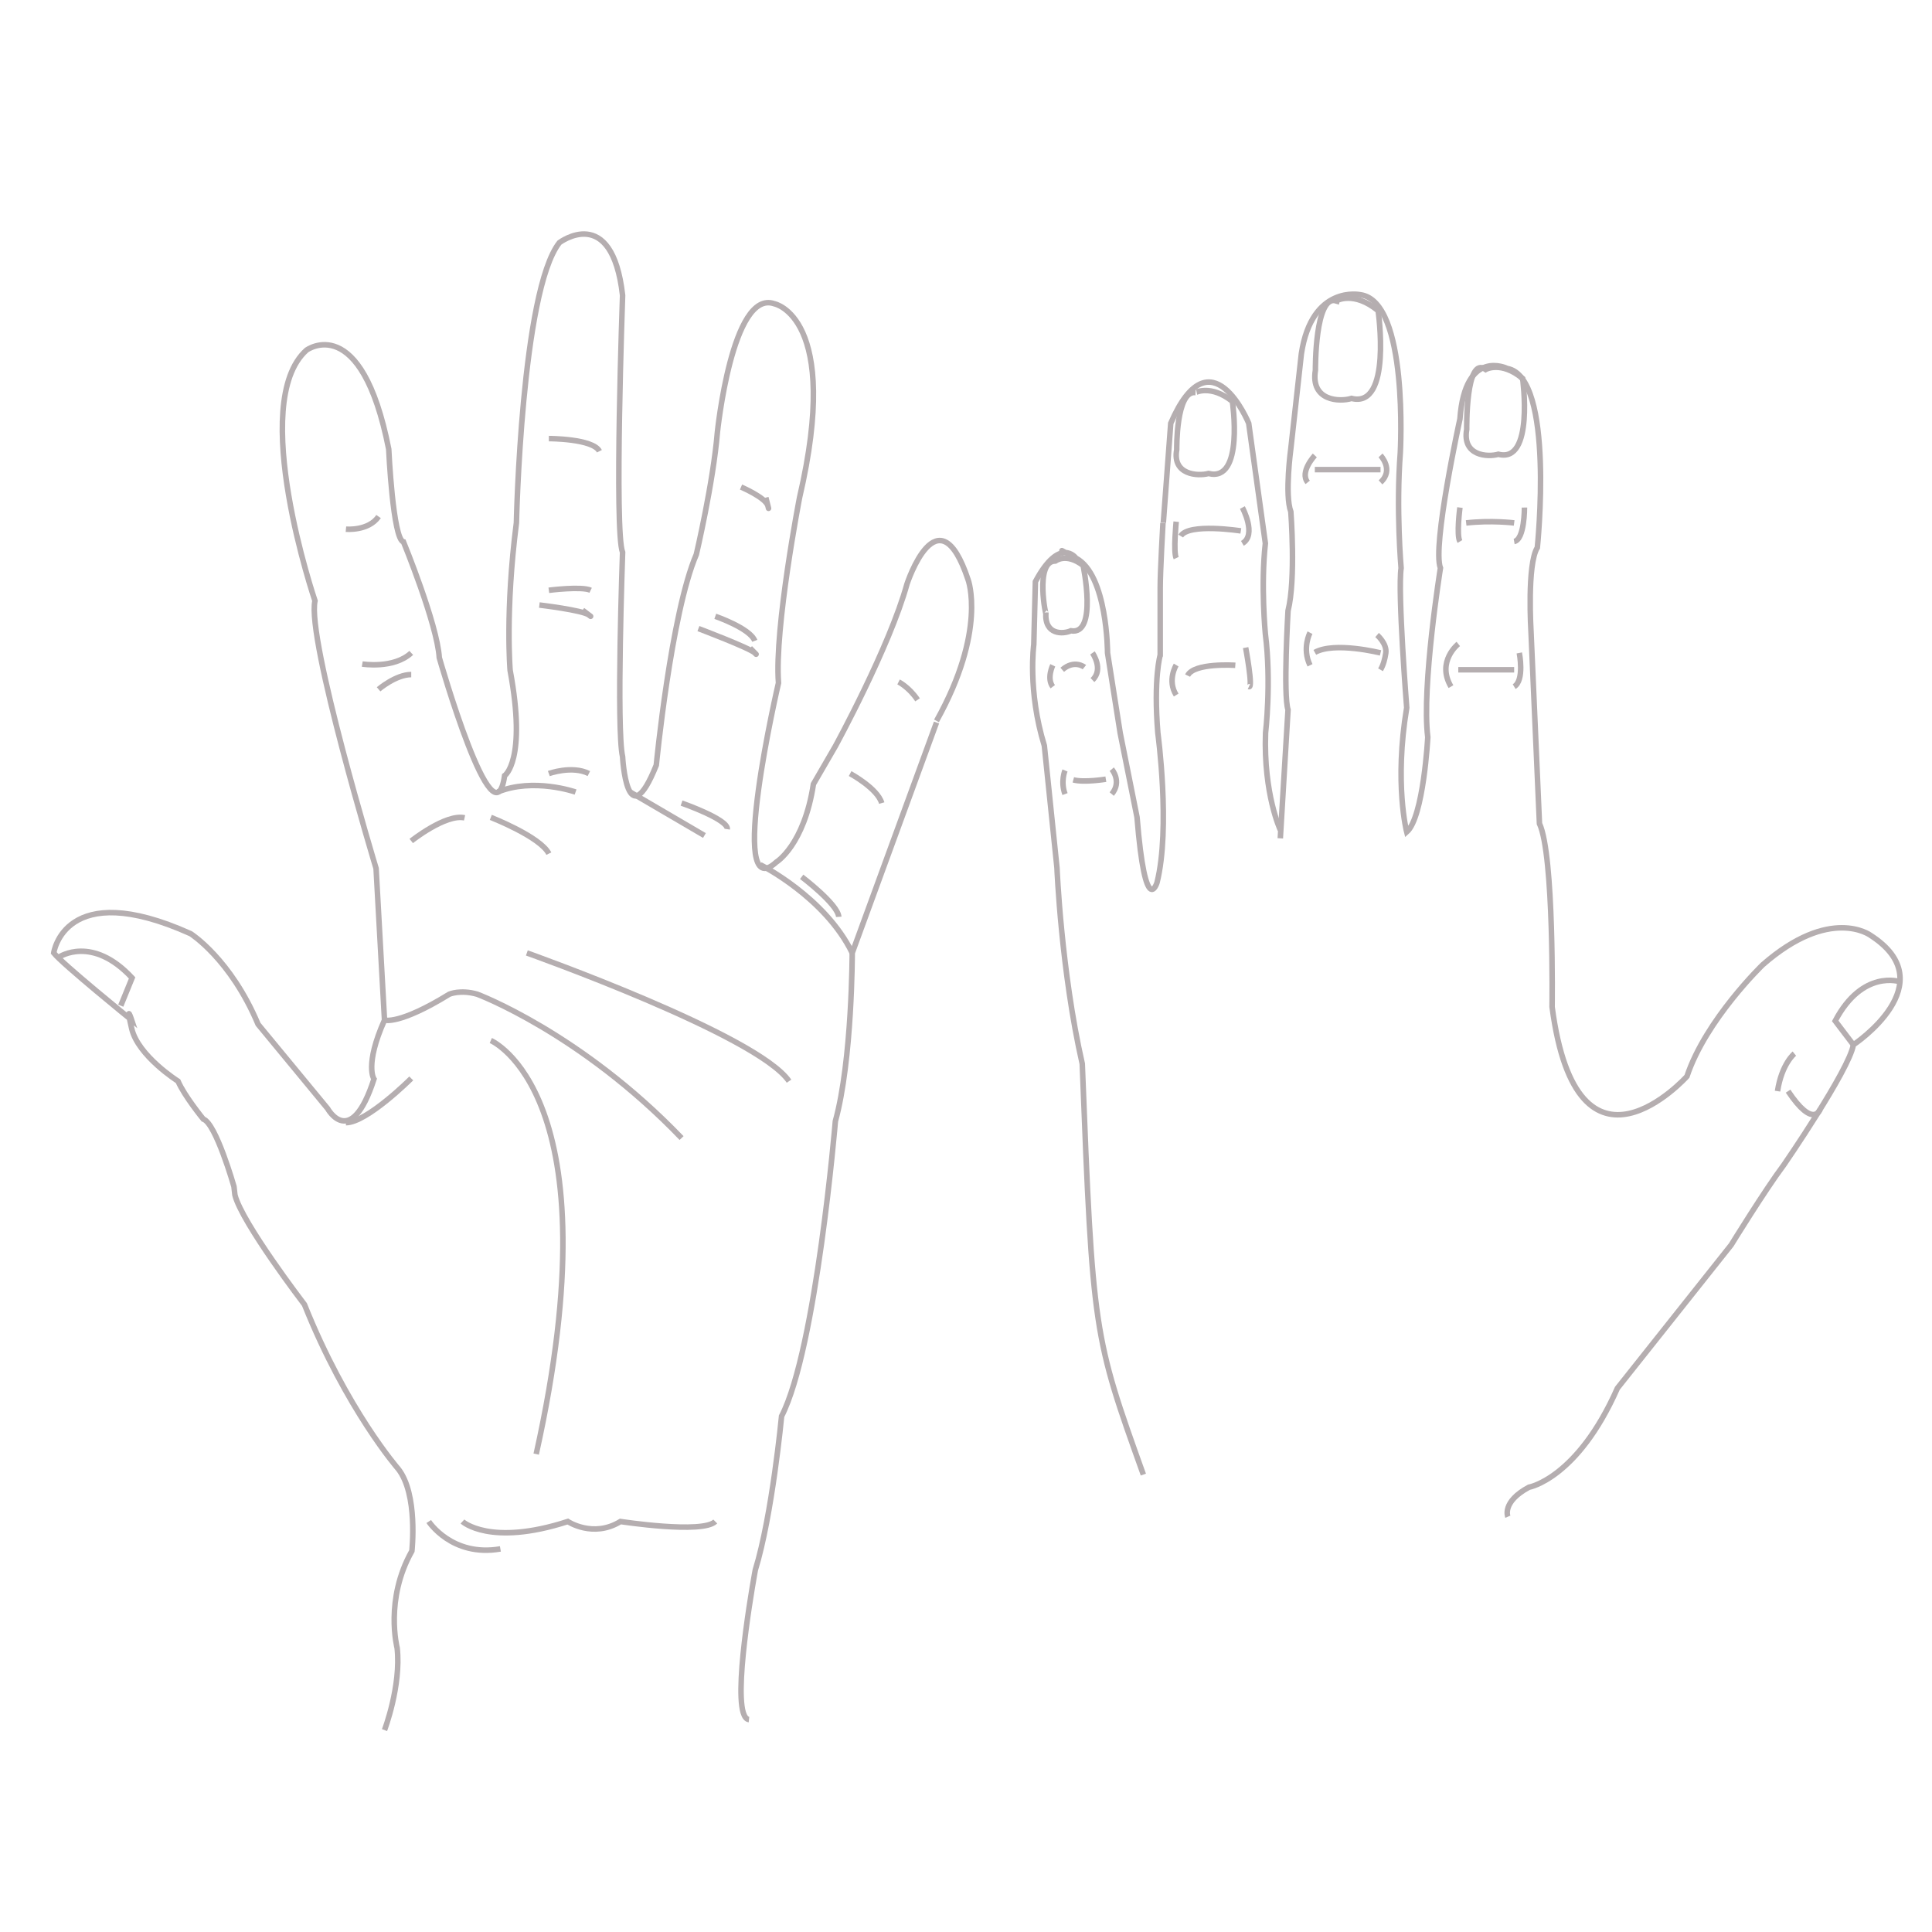 <?xml version="1.0" encoding="utf-8"?>
<!-- Generator: Adobe Illustrator 15.0.2, SVG Export Plug-In  -->
<!DOCTYPE svg PUBLIC "-//W3C//DTD SVG 1.1//EN" "http://www.w3.org/Graphics/SVG/1.1/DTD/svg11.dtd">
<svg version="1.1"
	 xmlns="http://www.w3.org/2000/svg" xmlns:xlink="http://www.w3.org/1999/xlink" xmlns:a="http://ns.adobe.com/AdobeSVGViewerExtensions/3.0/"
	 x="0px" y="0px" width="700px" height="700px" viewBox="-18.417 -83.801 700 700"
	 overflow="visible" enable-background="new -18.417 -83.801 700 700" xml:space="preserve">
<defs>
</defs>
<path fill="none" stroke="#B5AEB0" stroke-width="2" stroke-miterlimit="10" d="M320.896,177.978l-30.534,83.487
	c0,0,0,38.833-6.107,60.97c0,0-6.913,82.442-19.487,106.87c0,0-3.414,35.878-9.521,55.726c0,0-7.598,40.91-4.383,51.649
	c0.459,1.534,1.139,2.453,2.093,2.549"/>
<path fill="none" stroke="#B5AEB0" stroke-width="2" stroke-miterlimit="10" d="M120.896,543.046c0,0,6.107-16.031,4.58-29.771
	c0,0-4.58-17.557,5.344-35.114c0,0,2.29-20.611-4.962-29.771c0,0-18.703-21.374-33.97-59.542c0,0-22.678-29.605-25.19-39.694
	l-0.346-3.054c0,0-6.524-22.899-11.104-24.427c0,0-6.87-8.398-9.16-13.741c0,0-14.504-9.16-16.794-19.084s0-3.053,0-3.053
	s-25.19-20.415-28.244-24.33c0,0,3.816-27.579,49.618-6.968c0,0,14.503,9.16,24.427,32.824l25.191,30.534
	c0,0,8.397,15.268,16.794-10.687c0,0-3.474-5.032,3.817-21.374l-3.053-54.962c0,0-25.191-83.207-22.138-96.947
	c0,0-24.427-71.756-3.053-90.84c0,0,19.847-14.503,29.771,35.878c0,0,1.526,32.825,5.343,33.588c0,0,12.213,29.771,12.977,41.985
	c0,0,19.847,69.466,23.664,42.748c0,0,8.106-5.343,2-38.168c0,0-1.842-21.374,2.277-53.435c0,0,1.83-83.97,15.57-101.527
	c0,0,19.084-14.504,22.901,19.084c0,0-3.053,85.497,0,93.13c0,0-2.29,64.123,0,74.046c0,0,1.526,29.771,12.213,3.053
	c0,0,5.344-54.962,14.504-76.336c0,0,6.107-25.955,7.634-44.275c0,0,5.343-51.909,20.61-46.565c0,0,24.428,4.58,9.161,70.229
	c0,0-9.161,47.329-7.634,67.176c0,0-19.083,81.68-0.763,64.886c0,0,10.039-6.107,13.417-28.245c0,0,0,0,7.958-13.74
	c0,0,19.612-35.849,25.954-58.779c0,0,11.246-34.352,22.138-1.527c0,0,6.87,18.321-11.451,51.146"/>
<path fill="none" stroke="#B5AEB0" stroke-width="2" stroke-miterlimit="10" d="M527.903,465.741c0,0-2.29-5.343,7.634-10.687
	c0,0,17.557-3.053,32.061-35.878l41.222-51.909c0,0,12.214-19.846,19.084-29.007c0,0,23.663-34.352,25.19-43.512
	c0,0,33.589-22.199,6.107-39.726c0,0-14.504-10.656-38.932,10.718c0,0-20.61,19.848-27.48,40.458c0,0-39.695,44.275-48.855-25.19
	c0,0,0.764-54.962-4.58-66.413L536.3,145.13c0,0-1.525-24.427,2.291-30.534c0,0,6.413-61.833-10.916-64.886
	c0,0-15.275-7.633-17.134,18.321c0,0-10.119,46.132-7.065,53.982c0,0-6.87,42.964-4.58,61.285c0,0-1.527,29.007-7.634,34.351
	c0,0-4.58-17.557,0-45.038c0,0-3.308-41.654-2.035-50.598c0,0-1.854-21.157-0.291-41.768c0,0,3.089-54.962-14.468-57.252
	c0,0-17.558-3.817-21.374,21.374l-3.816,34.351c0,0-2.29,16.794,0,22.901c0,0,1.864,24.409-1.018,35.878c0,0-1.781,30.535,0,35.878
	l-2.799,46.565"/>
<path fill="none" stroke="#B5AEB0" stroke-width="2" stroke-miterlimit="10" d="M402.949,105.672c0,0-1,17.321-1,23.428
	c0,0,0,27.575,0,24.427c0-24.427,0,0,0,0s-2.475,8.397-0.855,28.245c0,0,4.658,34.351-0.297,54.198c0,0-4.192,13.741-7.245-23.664
	l-6.106-30.534l-4.58-29.008c0,0,0-28.244-11.45-34.351s0,0,0,0s-5.818-8.125-14.688,8.533l-0.58,22.765
	c0,0-2.289,16.794,3.817,36.642l4.58,44.275c0,0,1.526,37.404,9.16,70.992c3.814,97.672,4.125,98.574,22.137,148.854"/>
<path fill="none" stroke="#B5AEB0" stroke-width="2" stroke-miterlimit="10" d="M445.461,216.886c0,0-6.107-12.977-5.344-35.114
	c0,0,2.157-18.32-0.066-35.878c0,0-1.708-17.554,0-32.825l-6.041-43.511c0,0-13.74-33.588-28.244,0l-2.687,36.061"/>
<path fill="none" stroke="#B5AEB0" stroke-width="2" stroke-miterlimit="10" d="M136.927,467.473c0,0,8.397,12.977,25.954,9.924"/>
<path fill="none" stroke="#B5AEB0" stroke-width="2" stroke-miterlimit="10" d="M149.14,467.473c0,0,9.923,9.16,38.168,0
	c0,0,9.16,6.106,19.084,0c0,0,29.771,4.58,34.351,0"/>
<path fill="none" stroke="#B5AEB0" stroke-width="2" stroke-miterlimit="10" d="M130.583,306.931c0,0-16.03,16.031-23.664,16.031"/>
<path fill="none" stroke="#B5AEB0" stroke-width="2" stroke-miterlimit="10" d="M159.411,293.199c0,0,45.455,19.313,16.447,149.848"
	/>
<path fill="none" stroke="#B5AEB0" stroke-width="2" stroke-miterlimit="10" d="M172.473,261.465c0,0,83.538,29.672,94.988,46.466"
	/>
<path fill="none" stroke="#B5AEB0" stroke-width="2" stroke-miterlimit="10" d="M120.896,285.794c0,0,5.229,1.879,23.483-9.377
	c0,0,3.998-1.743,10.104,0c0,0,37.405,13.957,74.046,52.125"/>
<path fill="none" stroke="#B5AEB0" stroke-width="2" stroke-miterlimit="10" d="M106.919,107.932c0,0,8.16,0.764,11.832-4.58"/>
<path fill="none" stroke="#B5AEB0" stroke-width="2" stroke-miterlimit="10" d="M112.835,156.787c0,0,11.404,1.866,17.748-4.029"/>
<path fill="none" stroke="#B5AEB0" stroke-width="2" stroke-miterlimit="10" d="M118.751,165.947c0,0,6.252-5.343,11.832-5.343"/>
<path fill="none" stroke="#B5AEB0" stroke-width="2" stroke-miterlimit="10" d="M130.583,220.909c0,0,12.451-9.924,19.321-8.397"/>
<path fill="none" stroke="#B5AEB0" stroke-width="2" stroke-miterlimit="10" d="M159.411,212.352c0,0,17.974,7.03,21.027,13.137"/>
<path fill="none" stroke="#B5AEB0" stroke-width="2" stroke-miterlimit="10" d="M190.125,203.168c0,0-15.267-5.343-28.244,0"/>
<path fill="none" stroke="#B5AEB0" stroke-width="2" stroke-miterlimit="10" d="M180.438,196.481c0,0,8.396-3.054,14.503,0"/>
<path fill="none" stroke="#B5AEB0" stroke-width="2" stroke-miterlimit="10" d="M177.003,135.413c0,0,15.648,1.857,17.938,3.6
	s-2.291-1.743-2.291-1.743"/>
<path fill="none" stroke="#B5AEB0" stroke-width="2" stroke-miterlimit="10" d="M180.438,130.069c0,0,11.968-1.527,15.145,0"/>
<path fill="none" stroke="#B5AEB0" stroke-width="2" stroke-miterlimit="10" d="M180.438,75.107c0,0,16.031,0,18.321,4.581"/>
<path fill="none" stroke="#B5AEB0" stroke-width="2" stroke-miterlimit="10" d="M250.071,92.665c0,0,8.993,3.817,9.756,6.87
	s-0.764-3.053-0.764-3.053"/>
<path fill="none" stroke="#B5AEB0" stroke-width="2" stroke-miterlimit="10" d="M240.743,139.501c0,0,12.594,4.309,14.312,8.889"/>
<path fill="none" stroke="#B5AEB0" stroke-width="2" stroke-miterlimit="10" d="M234.637,143.945c0,0,18.701,7.074,20.419,8.812
	s-1.718-1.739-1.718-1.739"/>
<path fill="none" stroke="#B5AEB0" stroke-width="2" stroke-miterlimit="10" d="M228.53,207.168c0,0,17.084,5.947,16.557,9.462"/>
<line fill="none" stroke="#B5AEB0" stroke-width="2" stroke-miterlimit="10" x1="236.814" y1="218.92" x2="209.893" y2="203.168"/>
<path fill="none" stroke="#B5AEB0" stroke-width="2" stroke-miterlimit="10" d="M307.156,163.275c0,0,3.817,1.909,6.87,6.489"/>
<path fill="none" stroke="#B5AEB0" stroke-width="2" stroke-miterlimit="10" d="M289.598,196.481c0,0,9.924,5.344,11.451,10.688"/>
<path fill="none" stroke="#B5AEB0" stroke-width="2" stroke-miterlimit="10" d="M272.041,233.886c0,0,13.144,9.924,13.442,14.504"/>
<path fill="none" stroke="#B5AEB0" stroke-width="2" stroke-miterlimit="10" d="M257.041,229.51c0,0,23.412,11.627,33.321,31.955"/>
<path fill="none" stroke="#B5AEB0" stroke-width="2" stroke-miterlimit="10" d="M669.968,271.892c0,0-13.531-4.616-23.454,14.2
	l6.58,8.656"/>
<path fill="none" stroke="#B5AEB0" stroke-width="2" stroke-miterlimit="10" d="M641.008,318.205c0,0-2.418,7.078-11.578-6.662"/>
<path fill="none" stroke="#B5AEB0" stroke-width="2" stroke-miterlimit="10" d="M631.72,297.947c0,0-4.58,3.672-6.106,13.596"/>
<path fill="none" stroke="#B5AEB0" stroke-width="2" stroke-miterlimit="10" d="M480.911,28.782c0,0,5.131,35.5-9.646,31.773
	c-4.348,1.341-14.9,0.934-13.086-10.228c0,0-0.208-27.541,7.539-25.118C465.718,25.209,471.992,21.431,480.911,28.782z"/>
<path fill="none" stroke="#B5AEB0" stroke-width="2" stroke-miterlimit="10" d="M533.267,53.342c0,0,4.235,30.851-8.792,27.446
	c-3.851,1.113-13.172,0.636-11.474-9.023c0,0-0.424-26.95,6.871-21.699C519.872,50.065,525.448,46.862,533.267,53.342z"/>
<path fill="none" stroke="#B5AEB0" stroke-width="2" stroke-miterlimit="10" d="M428.099,61.621c0,0,4.385,29.449-8.653,26.137
	c-3.843,1.043-13.161,0.542-11.511-8.663c0,0-0.314-21.454,6.761-20.664C414.695,58.431,420.253,55.401,428.099,61.621z"/>
<path fill="none" stroke="#B5AEB0" stroke-width="2" stroke-miterlimit="10" d="M374.021,121.088c0,0,5.347,25.407-4.439,23.659
	c-2.738,1.254-9.598,1.642-9.056-6.568c0.268,2.802-4.312-18.797,3.45-18.699C363.977,119.48,367.827,116.335,374.021,121.088z"/>
<path fill="none" stroke="#B5AEB0" stroke-width="2" stroke-miterlimit="10" d="M533.924,100.092c0,0,0.086,11.62-3.73,12.298"/>
<path fill="none" stroke="#B5AEB0" stroke-width="2" stroke-miterlimit="10" d="M530.193,105.672c0,0-8.278-1.039-17.397,0"/>
<path fill="none" stroke="#B5AEB0" stroke-width="2" stroke-miterlimit="10" d="M510.541,100.092c0,0-1.332,10.093,0,12.298"/>
<path fill="none" stroke="#B5AEB0" stroke-width="2" stroke-miterlimit="10" d="M532.059,152.764c0,0,1.951,9.924-1.865,12.214"/>
<line fill="none" stroke="#B5AEB0" stroke-width="2" stroke-miterlimit="10" x1="530.193" y1="158.871" x2="509.949" y2="158.871"/>
<path fill="none" stroke="#B5AEB0" stroke-width="2" stroke-miterlimit="10" d="M509.949,149.519c0,0-7.999,6.298-2.656,15.458"/>
<path fill="none" stroke="#B5AEB0" stroke-width="2" stroke-miterlimit="10" d="M481.772,81.211c0,0,5.015,5.216,0,9.758"/>
<path fill="none" stroke="#B5AEB0" stroke-width="2" stroke-miterlimit="10" d="M457.971,81.211c0,0-5.641,5.979-2.587,9.758"/>
<line fill="none" stroke="#B5AEB0" stroke-width="2" stroke-miterlimit="10" x1="481.772" y1="86.352" x2="457.971" y2="86.352"/>
<path fill="none" stroke="#B5AEB0" stroke-width="2" stroke-miterlimit="10" d="M480.521,146.275c0,0,3.672,3.121,3.155,6.581
	c-0.312,2.085-0.88,4.292-1.904,6.015"/>
<path fill="none" stroke="#B5AEB0" stroke-width="2" stroke-miterlimit="10" d="M481.772,152.764c0,0-16.635-4.199-23.802-0.191"/>
<path fill="none" stroke="#B5AEB0" stroke-width="2" stroke-miterlimit="10" d="M456.224,145.434c0,0-2.978,5.613,0,11.815"/>
<path fill="none" stroke="#B5AEB0" stroke-width="2" stroke-miterlimit="10" d="M431.72,100.092c0,0,5.343,9.923,0,12.977"/>
<path fill="none" stroke="#B5AEB0" stroke-width="2" stroke-miterlimit="10" d="M431.161,108.555c0,0-18.872-2.949-21.774,1.86"/>
<path fill="none" stroke="#B5AEB0" stroke-width="2" stroke-miterlimit="10" d="M407.74,105.21c0,0-1.079,10.912,0,13.202"/>
<path fill="none" stroke="#B5AEB0" stroke-width="2" stroke-miterlimit="10" d="M432.907,150.84c0,0,2.799,14.901,1.188,14.138"/>
<path fill="none" stroke="#B5AEB0" stroke-width="2" stroke-miterlimit="10" d="M429.161,157.249c0,0-14.998-1.034-17.288,3.729"/>
<path fill="none" stroke="#B5AEB0" stroke-width="2" stroke-miterlimit="10" d="M407.74,157.154c0,0-3.369,5.533,0,10.877"/>
<path fill="none" stroke="#B5AEB0" stroke-width="2" stroke-miterlimit="10" d="M377.403,152.764c0,0,4.172,5.917,0,9.829"/>
<path fill="none" stroke="#B5AEB0" stroke-width="2" stroke-miterlimit="10" d="M374.479,157.923c0,0-3.593-2.869-8.027,0.948"/>
<path fill="none" stroke="#B5AEB0" stroke-width="2" stroke-miterlimit="10" d="M363.018,157.249c0,0-2.29,4.732,0,7.757"/>
<path fill="none" stroke="#B5AEB0" stroke-width="2" stroke-miterlimit="10" d="M384.392,194.899c0,0,3.816,4.429,0,9.009"/>
<path fill="none" stroke="#B5AEB0" stroke-width="2" stroke-miterlimit="10" d="M382.256,198.514c0,0-7.871,1.3-11.788,0.244"/>
<path fill="none" stroke="#B5AEB0" stroke-width="2" stroke-miterlimit="10" d="M367.452,195.352c0,0-1.673,3.977,0,8.557"/>
<path fill="none" stroke="#B5AEB0" stroke-width="2" stroke-miterlimit="10" d="M3.108,262.894c0,0,11.868-7.973,26.337,7.621
	l-4.105,10.068"/>
</svg>
